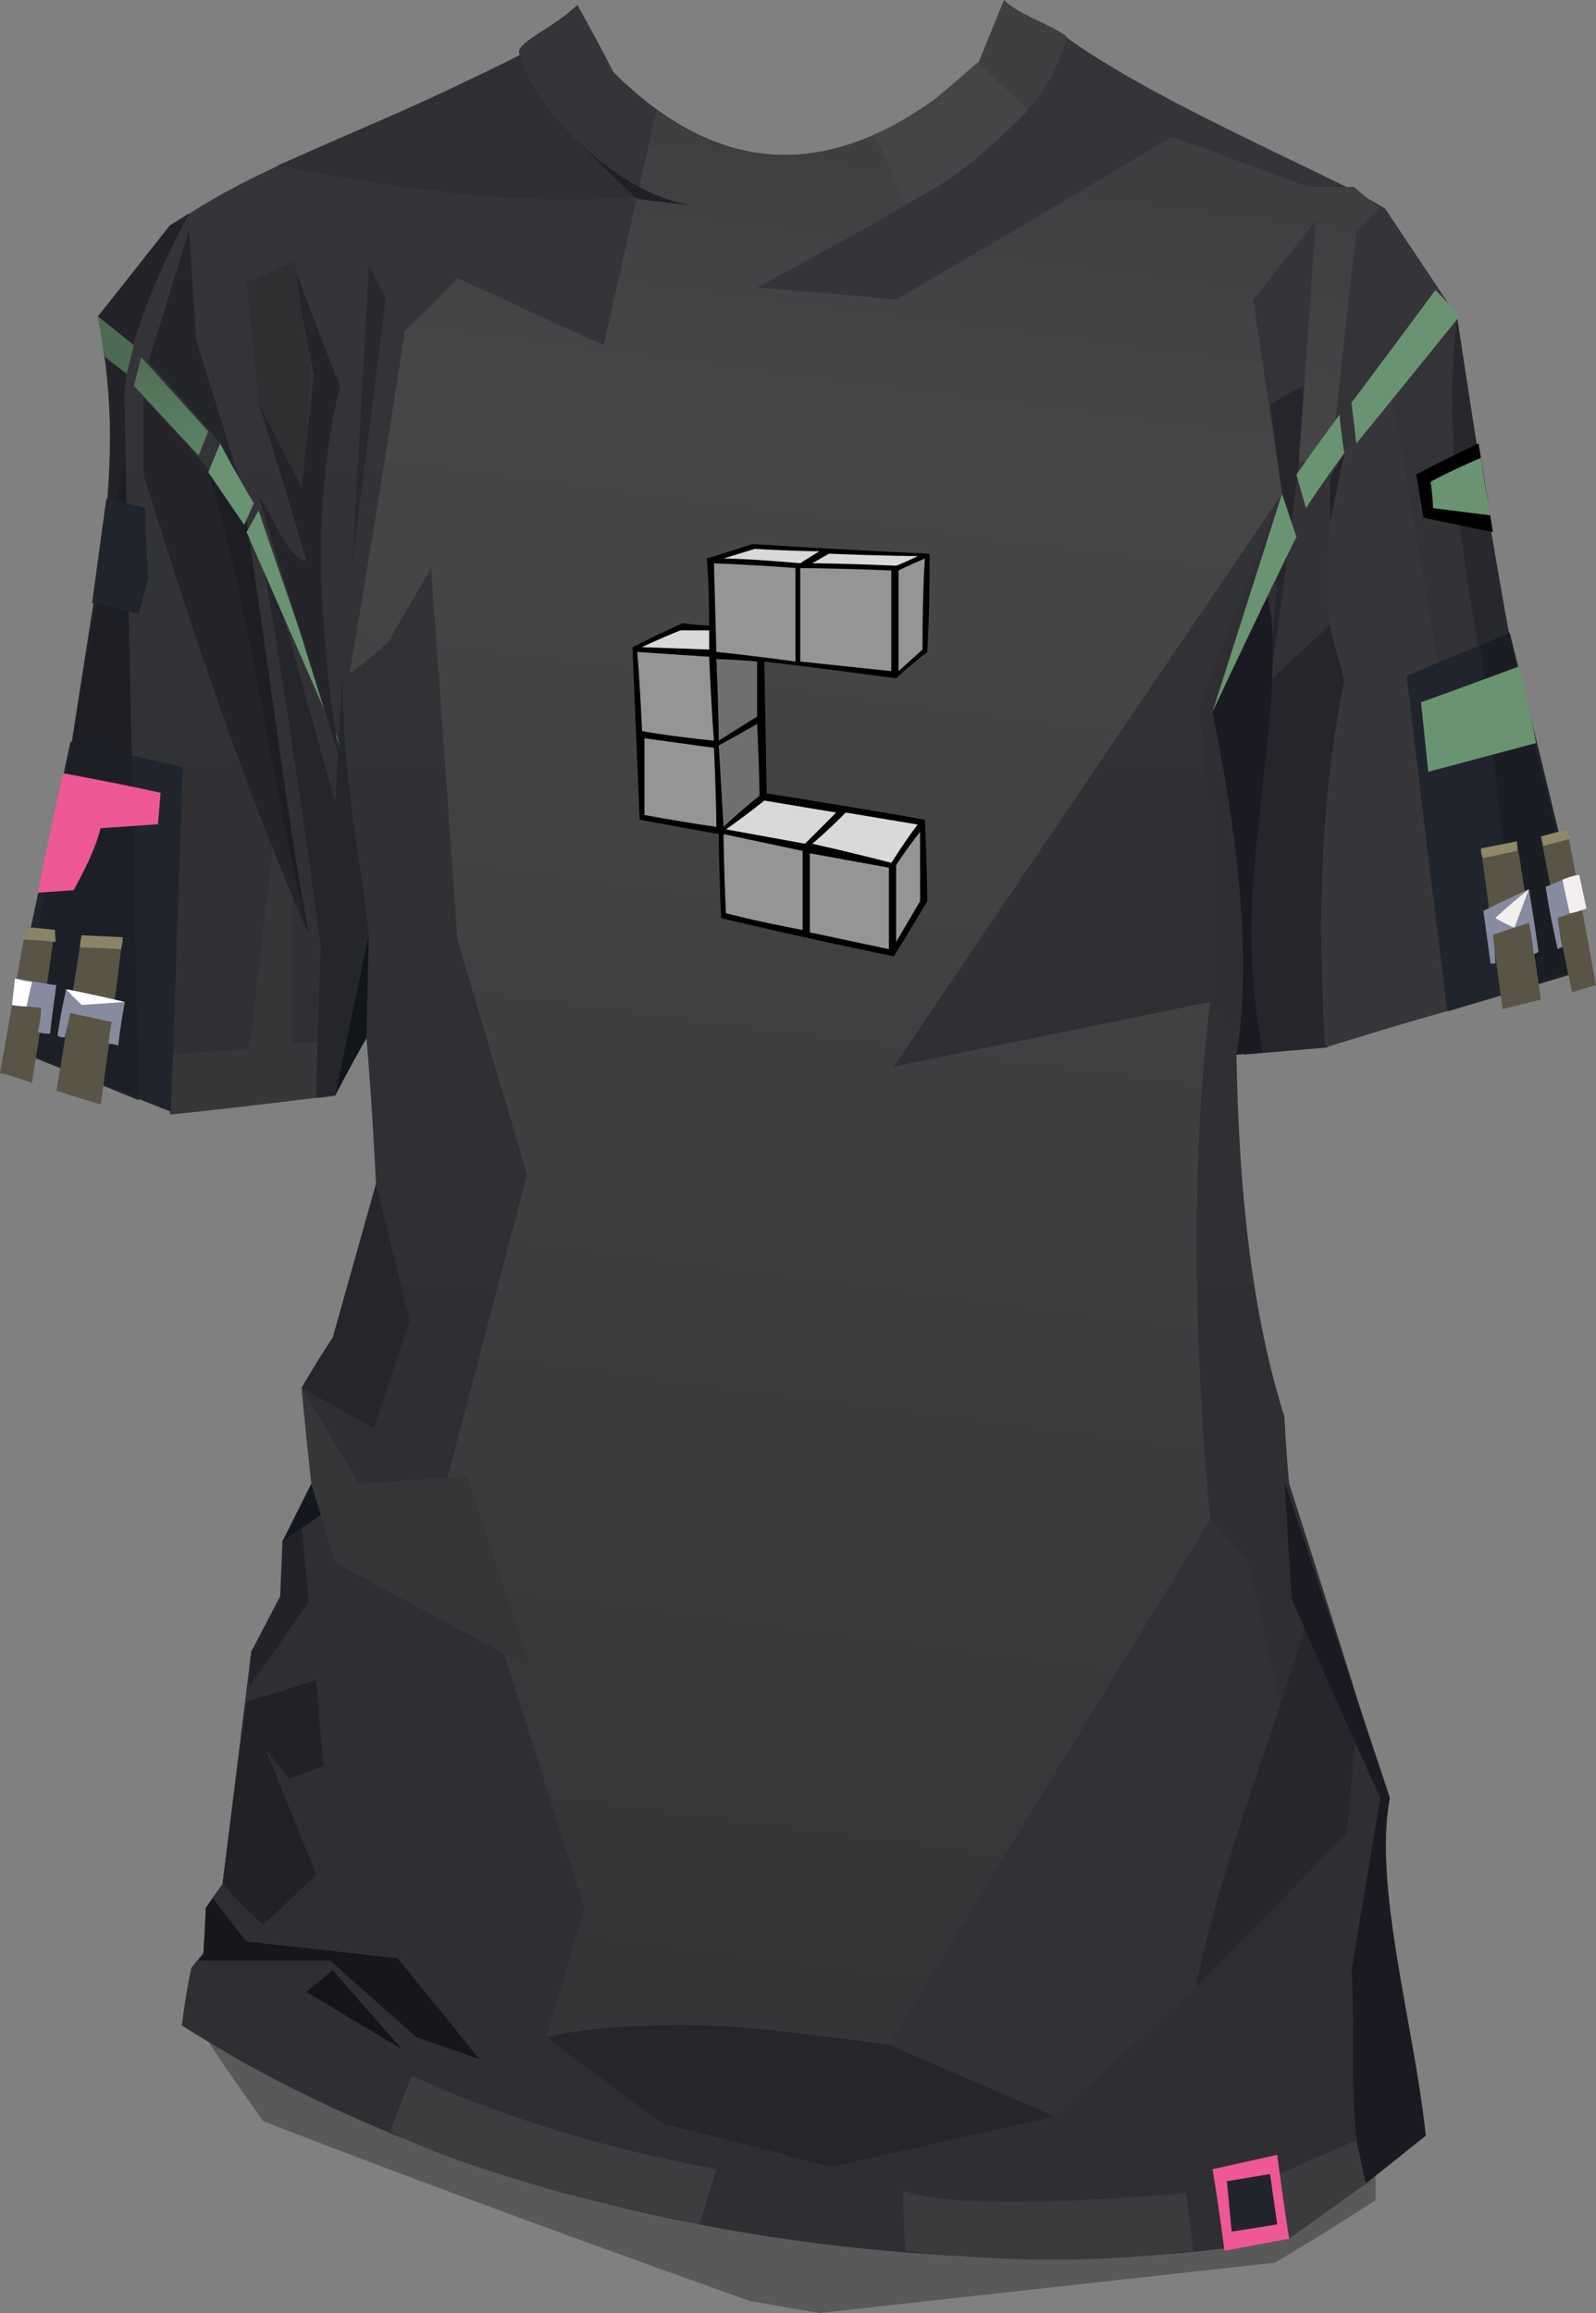 <?xml version="1.0" encoding="UTF-8" standalone="no"?>
<svg
   width="665.873"
   height="965"
   viewBox="0 0 665.873 965"
   version="1.1"
   id="svg118"
   sodipodi:docname="cb-layer-1013.svg"
   xmlns:inkscape="http://www.inkscape.org/namespaces/inkscape"
   xmlns:sodipodi="http://sodipodi.sourceforge.net/DTD/sodipodi-0.dtd"
   xmlns="http://www.w3.org/2000/svg"
   xmlns:svg="http://www.w3.org/2000/svg">
  <rect x="0" y="0" width="665.873" height="965" fill="#808080" stroke="none"/>
  <sodipodi:namedview
     id="namedview120"
     pagecolor="#ffffff"
     bordercolor="#666666"
     borderopacity="1.0"
     inkscape:pageshadow="2"
     inkscape:pageopacity="0.0"
     inkscape:pagecheckerboard="0" />
  <defs
     id="defs23">
    <linearGradient
       x1="389.063"
       y1="87.249"
       x2="389.063"
       y2="779.782"
       id="id-80532"
       gradientTransform="scale(0.828,1.208)"
       gradientUnits="userSpaceOnUse">
      <stop
         stop-color="#343538"
         offset="0%"
         id="stop2" />
      <stop
         stop-color="#313135"
         offset="29%"
         id="stop4" />
      <stop
         stop-color="#2F2F33"
         offset="59%"
         id="stop6" />
      <stop
         stop-color="#2F2F33"
         offset="100%"
         id="stop8" />
    </linearGradient>
    <linearGradient
       x1="525.069"
       y1="42.394"
       x2="488.731"
       y2="599.576"
       id="id-80533"
       gradientTransform="scale(0.71,1.408)"
       gradientUnits="userSpaceOnUse">
      <stop
         stop-color="#3F3E41"
         offset="0%"
         id="stop11" />
      <stop
         stop-color="#484848"
         offset="16%"
         stop-opacity="0.918"
         id="stop13" />
      <stop
         stop-color="#353538"
         offset="100%"
         id="stop15" />
    </linearGradient>
    <linearGradient
       x1="66.127"
       y1="129.561"
       x2="66.127"
       y2="165.212"
       id="id-80534"
       gradientTransform="scale(0.87,1.15)"
       gradientUnits="userSpaceOnUse">
      <stop
         stop-color="#506E55"
         offset="0%"
         id="stop18" />
      <stop
         stop-color="#5D8365"
         offset="100%"
         id="stop20" />
    </linearGradient>
  </defs>
  <g
     transform="translate(-17.127)"
     id="id-80535">
    <g
       transform="translate(31)"
       id="id-80536">
      <path
         d="m 70,847 c 196,96 359,116 490,61 0,7 0,10 0,10 -28,18 -42,26 -42,26 -127,14 -190,21 -190,21 l -29,-5 C 212,929 145,904 96,885 78,860 70,847 70,847 Z"
         fill="#000000"
         fill-opacity="0.303"
         id="id-80537" />
      <path
         d="m 62,845 c 2,-16 4,-24 4,-24 3,-4 5,-6 5,-6 1,-13 1,-19 1,-19 4,-6 7,-10 7,-10 8,-65 12,-97 12,-97 10,-16 15,-24 15,-24 -1,-14 -2,-22 -2,-22 9,-16 13,-24 13,-24 -4,-26 -5,-40 -5,-40 8,-14 13,-21 13,-21 12,-43 18,-64 18,-64 -2,-40 -4,-61 -4,-61 -9,16 -13,24 -13,24 -46,5 -68,7 -68,7 C 19,448 0,441 0,441 11,288 45,227 27,132 47,107 57,95 57,95 89,70 150,51 203,23 c -3,-5 14,-11 24,-21 10,18 15,28 15,28 47,47 97,46 151,-2 17,-15 31,-19 40,-11 30,21 74,41 117,62 9,5 14,8 14,8 20,30 30,45 30,45 14,93 29,186 50,269 -5,5 -8,7 -8,7 -65,19 -97,29 -97,29 -25,2 -37,3 -37,3 1,60 7,110 20,151 1,19 2,28 2,28 28,87 41,131 41,131 -7,27 5,84 16,141 -16,11 -24,21 -58,42 -48,14 -279,28 -461,-88 z"
         fill="url(#id-80532)"
         id="id-80538"
         style="fill:url(#id-80532)" />
      <path
         d="m 112,873 c 1,-20 2,-30 2,-30 -16,-12 -24,-18 -24,-18 7,-9 10,-14 10,-14 -5,-2 -8,-4 -8,-4 20,-12 29,-18 29,-18 -11,-27 -17,-41 -17,-41 12,-8 17,-11 17,-11 l -9,-107 -8,13 2,24 -15,22 -12,97 -7,10 -1,19 -5,6 -4,24 c 11,7 19,11 23,14 18,10 27,14 27,14 z"
         fill="#2f2f33"
         id="id-80539" />
      <path
         d="m 154,855 c -27,-16 -40,-24 -40,-24 l 11,-9 c 19,22 29,33 29,33 z"
         fill="#13151a"
         id="id-80540" />
      <path
         d="m 186,859 c -17,-6 -26,-9 -26,-9 -24,-21 -36,-32 -36,-32 H 69 l 2,-3 c 1,-13 1,-19 1,-19 2,-3 3,-4 3,-4 9,12 14,18 14,18 l 63,7 c 23,28 34,42 34,42 z"
         fill="#15171d"
         id="id-80541" />
      <path
         d="m 79,786 c 11,12 17,17 17,17 15,-14 22,-21 22,-21 -14,-35 -21,-52 -21,-52 l 10,12 c 10,-4 14,-5 14,-5 -2,-24 -3,-36 -3,-36 l -29,9 c -7,51 -10,76 -10,76 z"
         fill="#202226"
         id="id-80542" />
      <path
         d="m 90,704 c 17,-24 25,-36 25,-36 l -3,-31 -8,6 -1,23 -12,23 c -1,10 -1,15 -1,15 z"
         fill="#222329"
         id="id-80543" />
      <path
         d="m 104,643 16,-11 -4,-13 c -8,16 -12,24 -12,24 z"
         fill="#15171e"
         id="id-80544" />
      <path
         d="m 112,579 c 20,11 30,17 30,17 10,-30 15,-45 15,-45 l -14,-57 -18,64 c -9,14 -13,21 -13,21 z"
         fill="#25262c"
         id="id-80545" />
      <path
         d="m 126,457 -4,-130 18,63 -1,43 c -9,16 -13,24 -13,24 z"
         fill="#12151a"
         id="id-80546" />
      <path
         d="m 57,465 c 1,-17 1,-25 1,-25 22,-2 32,-2 32,-2 7,-56 10,-84 10,-84 5,11 7,18 8,19 0,0 0,0 0,0 0,42 0,62 0,62 7,0 11,0 11,0 l -1,23 c -40,5 -61,7 -61,7 z"
         fill="#37373a"
         id="id-80547" />
      <path
         d="m 118,458 c 1,-42 2,-63 2,-63 -8,-58 -16,-116 -28,-182 23,82 34,122 34,122 l 3,-55 c 0,45 7,74 11,110 l -14,67 c -5,1 -8,1 -8,1 z"
         fill="#25262c"
         id="id-80548" />
      <path
         d="m 46,166 c 0,21 0,32 0,32 22,71 45,138 69,192 C 105,335 93,281 81,213 84,205 86,200 86,200 74,161 68,142 68,142 66,111 65,96 65,96 c -11,36 -17,55 -17,55 20,22 30,34 30,34 l -3,13 C 56,176 46,166 46,166 Z"
         fill="#24252a"
         id="id-80549" />
      <path
         d="m 78,185 -5,12 C 90,249 99,327 115,390 106,344 94,244 86,200 81,190 78,185 78,185 Z"
         fill="#1d1d24"
         id="id-80550" />
      <path
         d="m 78,185 -5,12 15,22 4,-9 C 82,193 78,185 78,185 Z"
         fill="#6a9471"
         id="id-80551" />
      <path
         d="m 94,213 -5,9 39,89 C 105,246 94,213 94,213 Z"
         fill="#6a9471"
         id="id-80552" />
      <path
         d="m 94,207 c 6,8 12,26 20,27 -13,-44 -20,-66 -20,-66 12,24 18,35 18,35 3,-30 5,-46 5,-46 -6,-32 -9,-48 -9,-48 13,35 20,52 20,52 -11,45 -10,97 0,156 C 105,244 94,207 94,207 Z"
         fill="#24252b"
         id="id-80553" />
      <path
         d="m 140,111 c 5,9 7,14 7,14 l -14,111 c 5,-84 7,-125 7,-125 z"
         fill="#27292d"
         id="id-80554" />
      <path
         d="m 132,281 c 16,-95 23,-143 23,-143 15,-14 22,-22 22,-22 41,19 61,28 61,28 l 22,-98 c 37,27 82,28 134,-19 L 405,0 c 6,6 17,9 26,15 -9,44 -71,73 -129,105 39,3 58,5 58,5 77,-45 115,-68 115,-68 38,14 57,21 57,21 12,0 19,0 19,0 7,6 11,9 11,9 -7,7 -10,10 -10,10 -7,61 -10,92 -10,92 -10,3 -14,4 -14,4 5,-68 7,-101 7,-101 -17,22 -26,33 -26,33 8,54 12,81 12,81 -108,159 -162,239 -162,239 88,-18 132,-27 132,-27 -8,66 -7,139 0,216 -89,146 -134,219 -134,219 -53,-6 -105,-12 -143,-3 l 16,-54 -57,-180 33,-126 -29,-98 -11,-155 -18,31 c -10,9 -16,13 -16,13 z"
         fill="url(#id-80533)"
         id="id-80555"
         style="fill:url(#id-80533)" />
      <path
         d="m 112,579 c 16,27 24,40 24,40 30,-2 45,-3 45,-3 18,54 27,80 27,80 l -82,-44 -10,-33 c -3,-27 -4,-40 -4,-40 z"
         fill="#363639"
         id="id-80556" />
      <path
         d="m 214,850 c 32,24 49,36 49,36 47,12 70,18 70,18 62,-14 93,-21 93,-21 -11,-6 -20,-10 -26,-12 -9,-4 -23,-10 -43,-18 -38,-5 -64,-8 -78,-8 -45,-1 -65,5 -65,5 z"
         fill="#24262b"
         id="id-80557" />
      <path
         d="m 357,853 c 46,20 69,30 69,30 40,-36 59,-54 59,-54 24,-79 35,-118 35,-118 L 507,651 491,634 C 402,780 357,853 357,853 Z"
         fill="#323236"
         id="id-80558" />
      <path
         d="m 485,829 c 11,-53 31,-101 46,-152 14,30 21,45 21,45 l -4,43 c -42,43 -63,64 -63,64 z"
         fill="#26262c"
         id="id-80559" />
      <path
         d="m 522,618 c 2,32 3,49 3,49 24,55 37,83 37,83 -8,48 -12,72 -12,72 2,29 -2,66 6,89 l 25,-20 C 576,844 559,787 566,750 Z"
         fill="#1a1b22"
         id="id-80560" />
      <path
         d="m 516,169 c 9,-6 14,-8 14,-8 l -2,32 c -7,60 -12,91 -12,91 17,-16 26,-24 26,-24 5,16 8,23 8,23 -9,69 -13,103 -13,103 l 3,51 c -24,2 -35,3 -35,3 1,-42 2,-73 4,-94 2,-31 6,-78 12,-140 -3,-25 -5,-37 -5,-37 z"
         fill="#25262c"
         id="id-80561" />
      <path
         d="m 539,437 c -4,-67 0,-114 8,-153 -4,-19 -12,-22 -3,-92 15,-18 23,-26 23,-26 l 43,250 c -48,14 -71,20 -71,21 z"
         fill="#37373b"
         id="id-80562" />
      <path
         d="m 521,206 -35,90 c 6,35 5,80 5,122 l 11,22 c 7,-82 12,-136 14,-162 4,-48 5,-72 5,-72 z"
         fill="#2f2f33"
         id="id-80563" />
      <path
         d="m 594,132 c -9,74 14,173 42,276 l 8,-7 C 624,316 608,226 594,132 Z"
         fill="#27282d"
         id="id-80564" />
      <path
         d="m 585,121 c 7,7 10,11 10,11 -29,36 -43,53 -43,53 l -2,-17 c 24,-32 35,-47 35,-47 z"
         fill="#6a9471"
         id="id-80565" />
      <path
         d="m 545,173 c 1,11 2,16 2,16 -11,15 -16,23 -16,23 l -4,-14 c 12,-17 18,-25 18,-25 z"
         fill="#6a9471"
         id="id-80566" />
      <path
         d="m 541,200 c 0,12 0,18 0,18 l 6,-29 c -4,7 -6,11 -6,11 z"
         fill="#222228"
         id="id-80567" />
      <path
         d="m 502,440 11,-1 c -7,-36 -5,-66 -2,-93 3,-30 7,-56 6,-82 0,-9 -3,-19 -5,-29 l -20,62 c 12,59 16,107 10,143 z"
         fill="#1a1b22"
         id="id-80568" />
      <path
         d="m 527,224 c -4,-12 -6,-18 -6,-18 l -29,91 c 23,-49 35,-73 35,-73 z"
         fill="#6a9471"
         id="id-80569" />
      <path
         d="m 351,56 c 9,20 13,29 13,29 25,-12 36,-25 51,-39 L 394,26 c -9,8 -16,14 -20,17 -8,5 -15,10 -23,13 z"
         fill="#454548"
         id="id-80570" />
      <path
         d="m 253,82 c -45,4 -96,-2 -151,-13 33,-14 65,-28 101,-46 4,16 21,36 50,59 z"
         fill="#2f2f33"
         id="id-80571" />
      <path
         d="m 223,55 c 19,19 29,28 29,28 l 25,3 C 260,84 242,74 223,55 Z"
         fill="#1f2126"
         id="id-80572" />
      <path
         d="m 109,109 -20,9 5,50 18,35 4,-47 c -5,-31 -7,-47 -7,-47 z"
         fill="#2f2f32"
         id="id-80573" />
      <path
         d="M 65,89 C 48,121 39,147 38,164 L 44,459 0,441 C 5,380 16,308 28,234 33,199 34,164 27,132 L 57,94 c 5,-3 8,-5 8,-5 z"
         fill="#222328"
         id="id-80574" />
      <path
         d="m 27,132 c 10,8 15,12 15,12 l -3,12 -9,-7 c -2,-11 -3,-17 -3,-17 z"
         fill="#4d6b53"
         id="id-80575" />
      <path
         d="m 45,149 c 19,21 28,31 28,31 l -4,10 -27,-29 c 2,-8 3,-12 3,-12 z"
         fill="url(#id-80534)"
         id="id-80576"
         style="fill:url(#id-80534)" />
      <path
         d="m 149,889 c 6,-16 9,-23 9,-23 37,17 79,30 127,39 l -7,23 c -32,-7 -55,-12 -67,-16 -31,-9 -52,-17 -62,-23 z"
         fill="#3d3d3f"
         id="id-80577" />
      <path
         d="m 363,914 c 0,17 1,25 1,25 41,5 83,5 120,0 l -3,-24 c -61,5 -100,5 -118,-1 z"
         fill="#3b3b3e"
         id="id-80578" />
      <path
         d="m 524,934 c -3,-18 -4,-27 -4,-27 22,-10 32,-14 32,-14 l 4,18 z"
         fill="#3b3b3e"
         id="id-80579" />
    </g>
    <path
       d="m 523,905 c 18,-4 27,-6 27,-6 3,23 5,35 5,35 l -27,5 c -3,-23 -5,-34 -5,-34 z"
       fill="#ee5798"
       id="id-80580" />
    <path
       d="m 547,907 c 2,14 3,21 3,21 -12,2 -19,3 -19,3 l -2,-21 c 12,-2 18,-3 18,-3 z"
       fill="#21242c"
       id="id-80581" />
    <g
       transform="translate(0,185)"
       id="id-80582">
      <g
         transform="translate(604)"
         id="g84">
        <path
           d="M 30,0 C 13,8 4,13 4,13 6,25 7,31 7,31 l 29,6 C 32,12 30,0 30,0 Z"
           fill="#000000"
           id="id-80584" />
        <path
           d="m 31,6 c -14,6 -21,10 -21,10 1,7 1,11 1,11 l 24,3 C 32,14 31,6 31,6 Z"
           fill="#6a9471"
           id="id-80585" />
        <path
           d="M 43,79 C 14,91 0,97 0,97 11,190 17,237 17,237 L 77,219 C 55,126 43,79 43,79 Z"
           fill="#20242c"
           id="id-80586" />
        <path
           d="m 31,84 16,144 20,-7 9,-4 C 66,173 52,125 43,79 Z"
           fill="#000000"
           fill-opacity="0.202"
           id="id-80587" />
        <path
           d="m 47,93 c -27,10 -41,15 -41,15 2,19 3,29 3,29 L 54,125 C 50,104 47,93 47,93 Z"
           fill="#6a9471"
           id="id-80588" />
        <path
           d="m 31,169 c 10,-2 15,-3 15,-3 7,44 10,66 10,66 l -16,4 c -6,-45 -9,-67 -9,-67 z"
           fill="#595445"
           id="id-80589" />
        <path
           d="m 32,173 14,-3 v -4 l -15,3 c 0,3 1,4 1,4 z"
           fill="#91886b"
           id="id-80590" />
        <path
           d="m 37,217 c -1,0 -2,0 -2,0 -2,-15 -3,-22 -3,-22 12,-6 19,-9 19,-9 3,18 4,26 4,26 -1,1 -2,1 -2,1 -1,-9 -2,-13 -2,-13 l -15,5 c 1,8 1,12 1,12 z"
           fill="#868b9f"
           id="id-80591" />
        <path
           d="m 37,198 c 5,3 8,4 8,4 l 6,-16 c -10,8 -14,12 -14,12 z"
           fill="#f3efef"
           id="id-80592" />
        <path
           d="m 69,229 c -9,-43 -13,-65 -13,-65 7,-2 11,-3 11,-3 l 12,65 c -7,2 -10,3 -10,3 z"
           fill="#595445"
           id="id-80593" />
        <path
           d="m 65,210 c -2,1 -2,1 -2,1 -4,-18 -5,-26 -5,-26 9,-4 14,-5 14,-5 1,9 2,14 2,14 l -11,4 c 1,8 2,12 2,12 z"
           fill="#868b9f"
           id="id-80594" />
        <path
           d="m 68,196 c -2,-9 -3,-14 -3,-14 5,-2 7,-2 7,-2 l 3,14 c -5,2 -7,2 -7,2 z"
           fill="#f3efef"
           id="id-80595" />
        <path
           d="m 56,164 c 1,3 1,4 1,4 7,-2 11,-3 11,-3 l -1,-4 c -7,2 -11,3 -11,3 z"
           fill="#91886b"
           id="id-80596" />
      </g>
      <g
         transform="rotate(-4,176.363,11.637)"
         id="id-80597">
        <path
           d="m 39,115 c 30,9 46,14 46,14 C 75,224 70,272 70,272 L 3,240 C 27,157 39,115 39,115 Z"
           fill="#20242c"
           id="id-80598" />
        <path
           d="M 70,0 57,265 9,242 C 21,182 61,32 63,24 67,8 70,0 70,0 Z"
           fill="#000000"
           fill-opacity="0.137"
           id="id-80599" />
        <path
           d="m 35,128 c 27,7 40,11 40,11 l -2,13 H 49 c -3,9 -8,17 -13,25 -4,0 -9,0 -15,0 9,-33 14,-49 14,-49 z"
           fill="#ee5798"
           id="id-80600" />
        <path
           d="m 38,196 c 11,2 17,2 17,2 -9,46 -14,69 -14,69 l -18,-7 c 10,-42 15,-64 15,-64 z"
           fill="#595446"
           id="id-80601" />
        <path
           d="M 27,193 C 18,235 13,256 13,256 4,252 0,251 0,251 l 15,-60 c 8,1 12,2 12,2 z"
           fill="#595446"
           id="id-80602" />
        <path
           d="m 10,212 c 10,3 16,4 16,4 -3,14 -4,20 -4,20 -3,0 -5,-1 -5,-1 2,-7 2,-10 2,-10 L 7,223 c 2,-7 3,-11 3,-11 z"
           fill="#868b9f"
           id="id-80603" />
        <path
           d="m 13,196 c 9,1 14,2 14,2 0,-3 0,-5 0,-5 l -12,-2 c -1,4 -2,5 -2,5 z"
           fill="#8b8368"
           id="id-80604" />
        <path
           d="m 37,201 c 11,1 17,2 17,2 1,-3 1,-5 1,-5 l -17,-2 c -1,3 -1,5 -1,5 z"
           fill="#8b8368"
           id="id-80605" />
        <path
           d="m 28,238 c -2,0 -3,-1 -3,-1 3,-13 5,-19 5,-19 16,5 24,7 24,7 -3,12 -4,18 -4,18 -2,-1 -4,-1 -4,-1 1,-6 2,-9 2,-9 l -17,-5 c -2,7 -3,10 -3,10 z"
           fill="#868b9f"
           id="id-80606" />
        <path
           d="m 13,224 c 2,-7 3,-10 3,-10 -5,-1 -7,-2 -7,-2 l -2,11 c 4,1 6,1 6,1 z"
           fill="#ffffff"
           id="id-80607" />
        <path
           d="m 30,218 c 4,5 6,7 6,7 h 18 c -16,-5 -24,-7 -24,-7 z"
           fill="#ffffff"
           id="id-80608" />
        <path
           d="m 61,15 c 10,3 16,5 16,5 -1,19 -1,29 -1,29 -3,10 -5,15 -5,15 L 52,58 c 6,-29 9,-43 9,-43 z"
           fill="#20242c"
           id="id-80609" />
      </g>
    </g>
    <g
       transform="translate(281,227)"
       id="id-80610">
      <path
         d="m 122,115 c 1,23 1,34 1,34 -9,15 -14,23 -14,23 C 61,162 37,156 37,156 36,133 36,121 36,121 14,117 3,115 3,115 1,67 0,43 0,43 14,36 21,33 21,33 28,34 32,34 32,34 32,15 31,6 31,6 44,2 50,0 50,0 c 49,3 74,4 74,4 0,27 -1,41 -1,41 -9,7 -13,11 -13,11 C 73,51 55,49 55,49 l 1,55 c 44,7 66,11 66,11 z"
         fill="#000000"
         id="id-80611" />
      <path
         d="m 122,6 c -7,3 -11,5 -11,5 0,28 0,42 0,42 l 10,-9 c 0,-25 1,-38 1,-38 z"
         fill="#959595"
         id="id-80612" />
      <path
         d="M 108,11 C 83,10 70,10 70,10 c 0,26 0,39 0,39 l 38,4 c 0,-28 0,-42 0,-42 z"
         fill="#959595"
         id="id-80613" />
      <path
         d="m 68,10 c 0,26 0,39 0,39 C 46,46 35,45 35,45 L 34,8 c 23,1 34,2 34,2 z"
         fill="#959595"
         id="id-80614" />
      <path
         d="m 119,5 c -6,3 -9,4 -9,4 C 86,8 75,8 75,8 l 7,-4 c 25,1 37,1 37,1 z"
         fill="#d9d9d9"
         id="id-80615" />
      <path
         d="M 78,3 C 73,6 70,8 70,8 48,6 38,6 38,6 L 51,2 c 18,1 27,1 27,1 z"
         fill="#d9d9d9"
         id="id-80616" />
      <path
         d="M 32,36 H 20 C 10,40 4,43 4,43 l 28,1 c 0,-5 0,-8 0,-8 z"
         fill="#d9d9d9"
         id="id-80617" />
      <path
         d="m 35,48 c 1,22 1,34 1,34 C 47,75 52,72 52,72 V 49 C 41,48 35,48 35,48 Z"
         fill="#6f6f6f"
         id="id-80618" />
      <path
         d="m 52,75 c 1,20 1,30 1,30 -10,8 -15,13 -15,13 L 36,84 c 11,-6 16,-9 16,-9 z"
         fill="#6f6f6f"
         id="id-80619" />
      <path
         d="m 39,119 c 22,4 33,6 33,6 9,-9 13,-13 13,-13 l -30,-5 c -10,8 -16,12 -16,12 z"
         fill="#d9d9d9"
         id="id-80620" />
      <path
         d="m 75,125 c 22,5 33,8 33,8 7,-11 11,-16 11,-16 l -30,-5 c -9,9 -14,13 -14,13 z"
         fill="#d9d9d9"
         id="id-80621" />
      <path
         d="m 120,120 c -7,9 -10,14 -10,14 0,22 0,32 0,32 l 10,-17 c 0,-19 0,-29 0,-29 z"
         fill="#959595"
         id="id-80622" />
      <path
         d="m 107,135 c -22,-4 -33,-6 -33,-6 0,22 0,33 0,33 l 33,7 c 0,-23 0,-34 0,-34 z"
         fill="#959595"
         id="id-80623" />
      <path
         d="m 71,161 c -21,-4 -32,-7 -32,-7 -1,-22 -1,-33 -1,-33 l 33,7 c 0,22 0,33 0,33 z"
         fill="#959595"
         id="id-80624" />
      <path
         d="M 35,118 C 15,115 5,113 5,113 5,92 5,81 5,81 l 29,4 c 1,22 1,33 1,33 z"
         fill="#959595"
         id="id-80625" />
      <path
         d="M 34,82 C 14,80 4,78 4,78 3,56 2,45 2,45 l 30,2 c 1,23 2,35 2,35 z"
         fill="#959595"
         id="id-80626" />
    </g>
  </g>
</svg>
